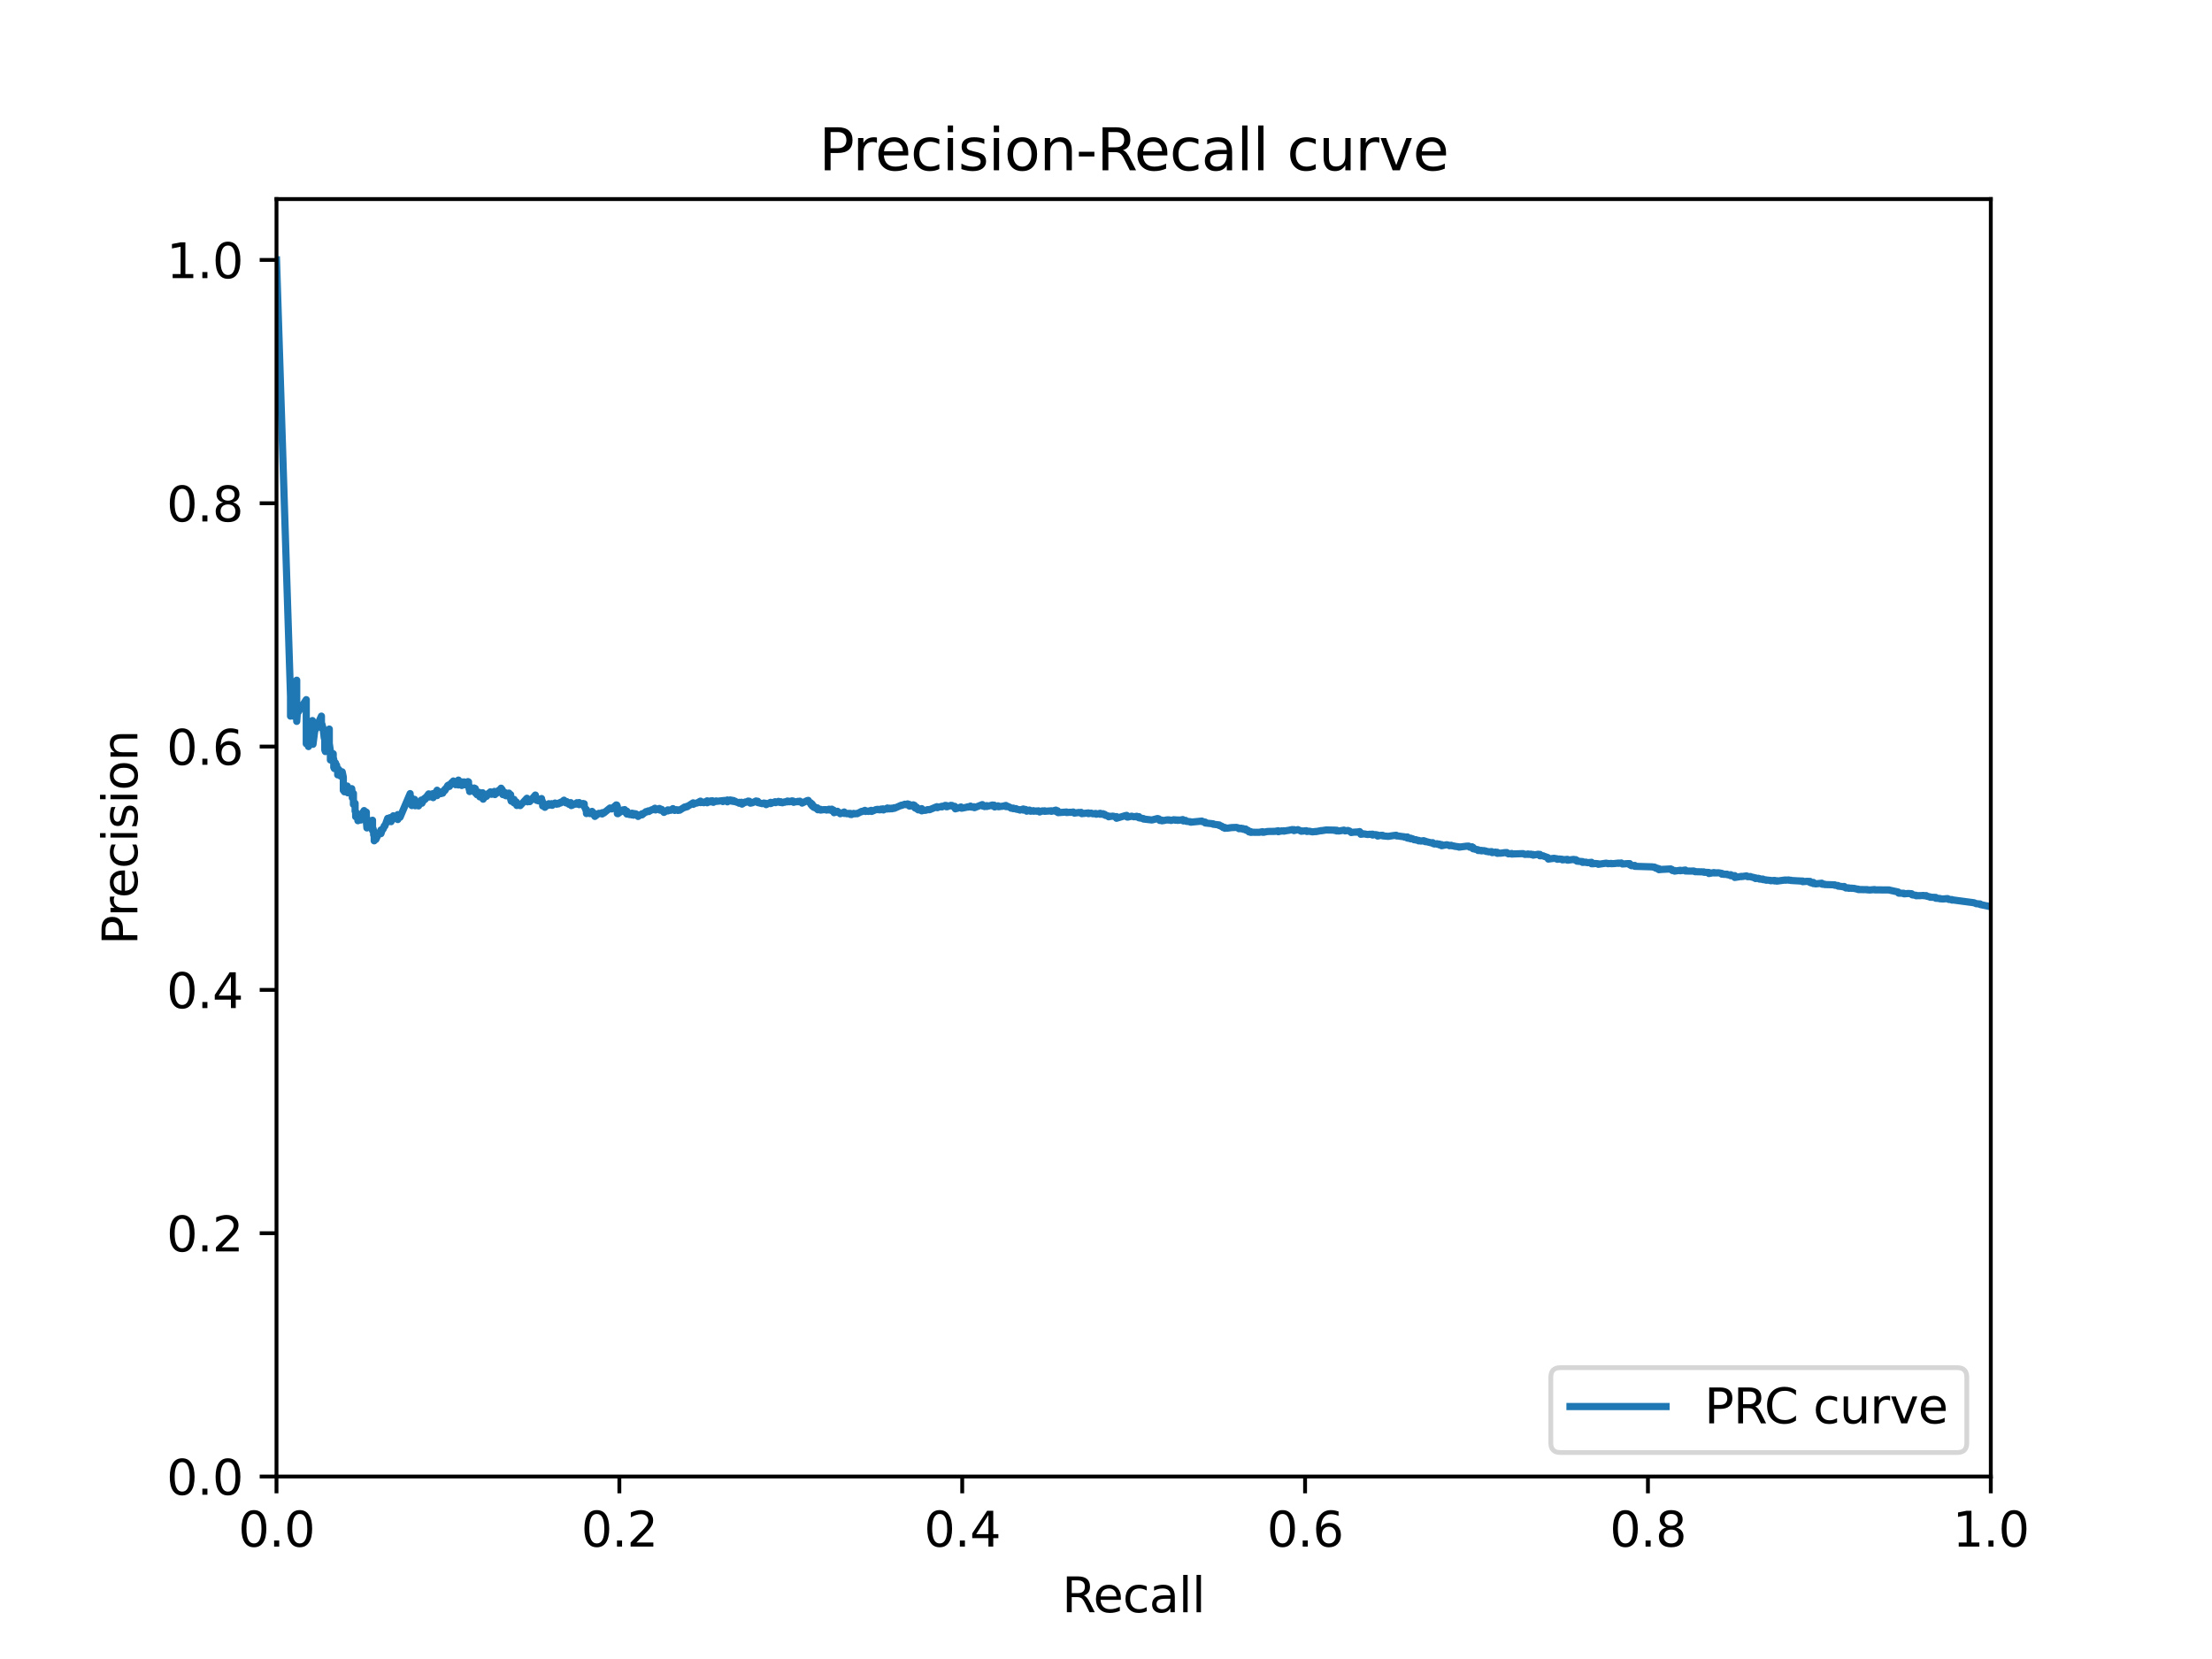<?xml version="1.0" encoding="utf-8" standalone="no"?>
<!DOCTYPE svg PUBLIC "-//W3C//DTD SVG 1.1//EN"
  "http://www.w3.org/Graphics/SVG/1.1/DTD/svg11.dtd">
<svg xmlns:xlink="http://www.w3.org/1999/xlink" width="460.8pt" height="345.6pt" viewBox="0 0 460.8 345.6" xmlns="http://www.w3.org/2000/svg" version="1.1">
 <defs>
  <style type="text/css">*{stroke-linejoin: round; stroke-linecap: butt}</style>
 </defs>
 <g id="figure_1">
  <g id="patch_1">
   <path d="M 0 345.6 
L 460.8 345.6 
L 460.8 0 
L 0 0 
z
" style="fill: #ffffff"/>
  </g>
  <g id="axes_1">
   <g id="patch_2">
    <path d="M 57.6 307.584 
L 414.72 307.584 
L 414.72 41.472 
L 57.6 41.472 
z
" style="fill: #ffffff"/>
   </g>
   <g id="matplotlib.axis_1">
    <g id="xtick_1">
     <g id="line2d_1">
      <defs>
       <path id="m7ebc0e9c77" d="M 0 0 
L 0 3.5 
" style="stroke: #000000; stroke-width: 0.8"/>
      </defs>
      <g>
       <use xlink:href="#m7ebc0e9c77" x="57.6" y="307.584" style="stroke: #000000; stroke-width: 0.8"/>
      </g>
     </g>
     <g id="text_1">
      <!-- 0.0 -->
      <g transform="translate(49.648 322.182) scale(0.1 -0.1)">
       <defs>
        <path id="DejaVuSans-30" d="M 2034 4250 
Q 1547 4250 1301 3770 
Q 1056 3291 1056 2328 
Q 1056 1369 1301 889 
Q 1547 409 2034 409 
Q 2525 409 2770 889 
Q 3016 1369 3016 2328 
Q 3016 3291 2770 3770 
Q 2525 4250 2034 4250 
z
M 2034 4750 
Q 2819 4750 3233 4129 
Q 3647 3509 3647 2328 
Q 3647 1150 3233 529 
Q 2819 -91 2034 -91 
Q 1250 -91 836 529 
Q 422 1150 422 2328 
Q 422 3509 836 4129 
Q 1250 4750 2034 4750 
z
" transform="scale(0.016)"/>
        <path id="DejaVuSans-2e" d="M 684 794 
L 1344 794 
L 1344 0 
L 684 0 
L 684 794 
z
" transform="scale(0.016)"/>
       </defs>
       <use xlink:href="#DejaVuSans-30"/>
       <use xlink:href="#DejaVuSans-2e" x="63.623"/>
       <use xlink:href="#DejaVuSans-30" x="95.41"/>
      </g>
     </g>
    </g>
    <g id="xtick_2">
     <g id="line2d_2">
      <g>
       <use xlink:href="#m7ebc0e9c77" x="129.024" y="307.584" style="stroke: #000000; stroke-width: 0.8"/>
      </g>
     </g>
     <g id="text_2">
      <!-- 0.2 -->
      <g transform="translate(121.072 322.182) scale(0.1 -0.1)">
       <defs>
        <path id="DejaVuSans-32" d="M 1228 531 
L 3431 531 
L 3431 0 
L 469 0 
L 469 531 
Q 828 903 1448 1529 
Q 2069 2156 2228 2338 
Q 2531 2678 2651 2914 
Q 2772 3150 2772 3378 
Q 2772 3750 2511 3984 
Q 2250 4219 1831 4219 
Q 1534 4219 1204 4116 
Q 875 4013 500 3803 
L 500 4441 
Q 881 4594 1212 4672 
Q 1544 4750 1819 4750 
Q 2544 4750 2975 4387 
Q 3406 4025 3406 3419 
Q 3406 3131 3298 2873 
Q 3191 2616 2906 2266 
Q 2828 2175 2409 1742 
Q 1991 1309 1228 531 
z
" transform="scale(0.016)"/>
       </defs>
       <use xlink:href="#DejaVuSans-30"/>
       <use xlink:href="#DejaVuSans-2e" x="63.623"/>
       <use xlink:href="#DejaVuSans-32" x="95.41"/>
      </g>
     </g>
    </g>
    <g id="xtick_3">
     <g id="line2d_3">
      <g>
       <use xlink:href="#m7ebc0e9c77" x="200.448" y="307.584" style="stroke: #000000; stroke-width: 0.8"/>
      </g>
     </g>
     <g id="text_3">
      <!-- 0.4 -->
      <g transform="translate(192.496 322.182) scale(0.1 -0.1)">
       <defs>
        <path id="DejaVuSans-34" d="M 2419 4116 
L 825 1625 
L 2419 1625 
L 2419 4116 
z
M 2253 4666 
L 3047 4666 
L 3047 1625 
L 3713 1625 
L 3713 1100 
L 3047 1100 
L 3047 0 
L 2419 0 
L 2419 1100 
L 313 1100 
L 313 1709 
L 2253 4666 
z
" transform="scale(0.016)"/>
       </defs>
       <use xlink:href="#DejaVuSans-30"/>
       <use xlink:href="#DejaVuSans-2e" x="63.623"/>
       <use xlink:href="#DejaVuSans-34" x="95.41"/>
      </g>
     </g>
    </g>
    <g id="xtick_4">
     <g id="line2d_4">
      <g>
       <use xlink:href="#m7ebc0e9c77" x="271.872" y="307.584" style="stroke: #000000; stroke-width: 0.8"/>
      </g>
     </g>
     <g id="text_4">
      <!-- 0.6 -->
      <g transform="translate(263.92 322.182) scale(0.1 -0.1)">
       <defs>
        <path id="DejaVuSans-36" d="M 2113 2584 
Q 1688 2584 1439 2293 
Q 1191 2003 1191 1497 
Q 1191 994 1439 701 
Q 1688 409 2113 409 
Q 2538 409 2786 701 
Q 3034 994 3034 1497 
Q 3034 2003 2786 2293 
Q 2538 2584 2113 2584 
z
M 3366 4563 
L 3366 3988 
Q 3128 4100 2886 4159 
Q 2644 4219 2406 4219 
Q 1781 4219 1451 3797 
Q 1122 3375 1075 2522 
Q 1259 2794 1537 2939 
Q 1816 3084 2150 3084 
Q 2853 3084 3261 2657 
Q 3669 2231 3669 1497 
Q 3669 778 3244 343 
Q 2819 -91 2113 -91 
Q 1303 -91 875 529 
Q 447 1150 447 2328 
Q 447 3434 972 4092 
Q 1497 4750 2381 4750 
Q 2619 4750 2861 4703 
Q 3103 4656 3366 4563 
z
" transform="scale(0.016)"/>
       </defs>
       <use xlink:href="#DejaVuSans-30"/>
       <use xlink:href="#DejaVuSans-2e" x="63.623"/>
       <use xlink:href="#DejaVuSans-36" x="95.41"/>
      </g>
     </g>
    </g>
    <g id="xtick_5">
     <g id="line2d_5">
      <g>
       <use xlink:href="#m7ebc0e9c77" x="343.296" y="307.584" style="stroke: #000000; stroke-width: 0.8"/>
      </g>
     </g>
     <g id="text_5">
      <!-- 0.8 -->
      <g transform="translate(335.344 322.182) scale(0.1 -0.1)">
       <defs>
        <path id="DejaVuSans-38" d="M 2034 2216 
Q 1584 2216 1326 1975 
Q 1069 1734 1069 1313 
Q 1069 891 1326 650 
Q 1584 409 2034 409 
Q 2484 409 2743 651 
Q 3003 894 3003 1313 
Q 3003 1734 2745 1975 
Q 2488 2216 2034 2216 
z
M 1403 2484 
Q 997 2584 770 2862 
Q 544 3141 544 3541 
Q 544 4100 942 4425 
Q 1341 4750 2034 4750 
Q 2731 4750 3128 4425 
Q 3525 4100 3525 3541 
Q 3525 3141 3298 2862 
Q 3072 2584 2669 2484 
Q 3125 2378 3379 2068 
Q 3634 1759 3634 1313 
Q 3634 634 3220 271 
Q 2806 -91 2034 -91 
Q 1263 -91 848 271 
Q 434 634 434 1313 
Q 434 1759 690 2068 
Q 947 2378 1403 2484 
z
M 1172 3481 
Q 1172 3119 1398 2916 
Q 1625 2713 2034 2713 
Q 2441 2713 2670 2916 
Q 2900 3119 2900 3481 
Q 2900 3844 2670 4047 
Q 2441 4250 2034 4250 
Q 1625 4250 1398 4047 
Q 1172 3844 1172 3481 
z
" transform="scale(0.016)"/>
       </defs>
       <use xlink:href="#DejaVuSans-30"/>
       <use xlink:href="#DejaVuSans-2e" x="63.623"/>
       <use xlink:href="#DejaVuSans-38" x="95.41"/>
      </g>
     </g>
    </g>
    <g id="xtick_6">
     <g id="line2d_6">
      <g>
       <use xlink:href="#m7ebc0e9c77" x="414.72" y="307.584" style="stroke: #000000; stroke-width: 0.8"/>
      </g>
     </g>
     <g id="text_6">
      <!-- 1.0 -->
      <g transform="translate(406.768 322.182) scale(0.1 -0.1)">
       <defs>
        <path id="DejaVuSans-31" d="M 794 531 
L 1825 531 
L 1825 4091 
L 703 3866 
L 703 4441 
L 1819 4666 
L 2450 4666 
L 2450 531 
L 3481 531 
L 3481 0 
L 794 0 
L 794 531 
z
" transform="scale(0.016)"/>
       </defs>
       <use xlink:href="#DejaVuSans-31"/>
       <use xlink:href="#DejaVuSans-2e" x="63.623"/>
       <use xlink:href="#DejaVuSans-30" x="95.41"/>
      </g>
     </g>
    </g>
    <g id="text_7">
     <!-- Recall -->
     <g transform="translate(221.243 335.861) scale(0.1 -0.1)">
      <defs>
       <path id="DejaVuSans-52" d="M 2841 2188 
Q 3044 2119 3236 1894 
Q 3428 1669 3622 1275 
L 4263 0 
L 3584 0 
L 2988 1197 
Q 2756 1666 2539 1819 
Q 2322 1972 1947 1972 
L 1259 1972 
L 1259 0 
L 628 0 
L 628 4666 
L 2053 4666 
Q 2853 4666 3247 4331 
Q 3641 3997 3641 3322 
Q 3641 2881 3436 2590 
Q 3231 2300 2841 2188 
z
M 1259 4147 
L 1259 2491 
L 2053 2491 
Q 2509 2491 2742 2702 
Q 2975 2913 2975 3322 
Q 2975 3731 2742 3939 
Q 2509 4147 2053 4147 
L 1259 4147 
z
" transform="scale(0.016)"/>
       <path id="DejaVuSans-65" d="M 3597 1894 
L 3597 1613 
L 953 1613 
Q 991 1019 1311 708 
Q 1631 397 2203 397 
Q 2534 397 2845 478 
Q 3156 559 3463 722 
L 3463 178 
Q 3153 47 2828 -22 
Q 2503 -91 2169 -91 
Q 1331 -91 842 396 
Q 353 884 353 1716 
Q 353 2575 817 3079 
Q 1281 3584 2069 3584 
Q 2775 3584 3186 3129 
Q 3597 2675 3597 1894 
z
M 3022 2063 
Q 3016 2534 2758 2815 
Q 2500 3097 2075 3097 
Q 1594 3097 1305 2825 
Q 1016 2553 972 2059 
L 3022 2063 
z
" transform="scale(0.016)"/>
       <path id="DejaVuSans-63" d="M 3122 3366 
L 3122 2828 
Q 2878 2963 2633 3030 
Q 2388 3097 2138 3097 
Q 1578 3097 1268 2742 
Q 959 2388 959 1747 
Q 959 1106 1268 751 
Q 1578 397 2138 397 
Q 2388 397 2633 464 
Q 2878 531 3122 666 
L 3122 134 
Q 2881 22 2623 -34 
Q 2366 -91 2075 -91 
Q 1284 -91 818 406 
Q 353 903 353 1747 
Q 353 2603 823 3093 
Q 1294 3584 2113 3584 
Q 2378 3584 2631 3529 
Q 2884 3475 3122 3366 
z
" transform="scale(0.016)"/>
       <path id="DejaVuSans-61" d="M 2194 1759 
Q 1497 1759 1228 1600 
Q 959 1441 959 1056 
Q 959 750 1161 570 
Q 1363 391 1709 391 
Q 2188 391 2477 730 
Q 2766 1069 2766 1631 
L 2766 1759 
L 2194 1759 
z
M 3341 1997 
L 3341 0 
L 2766 0 
L 2766 531 
Q 2569 213 2275 61 
Q 1981 -91 1556 -91 
Q 1019 -91 701 211 
Q 384 513 384 1019 
Q 384 1609 779 1909 
Q 1175 2209 1959 2209 
L 2766 2209 
L 2766 2266 
Q 2766 2663 2505 2880 
Q 2244 3097 1772 3097 
Q 1472 3097 1187 3025 
Q 903 2953 641 2809 
L 641 3341 
Q 956 3463 1253 3523 
Q 1550 3584 1831 3584 
Q 2591 3584 2966 3190 
Q 3341 2797 3341 1997 
z
" transform="scale(0.016)"/>
       <path id="DejaVuSans-6c" d="M 603 4863 
L 1178 4863 
L 1178 0 
L 603 0 
L 603 4863 
z
" transform="scale(0.016)"/>
      </defs>
      <use xlink:href="#DejaVuSans-52"/>
      <use xlink:href="#DejaVuSans-65" x="64.982"/>
      <use xlink:href="#DejaVuSans-63" x="126.506"/>
      <use xlink:href="#DejaVuSans-61" x="181.486"/>
      <use xlink:href="#DejaVuSans-6c" x="242.766"/>
      <use xlink:href="#DejaVuSans-6c" x="270.549"/>
     </g>
    </g>
   </g>
   <g id="matplotlib.axis_2">
    <g id="ytick_1">
     <g id="line2d_7">
      <defs>
       <path id="m3db3c676d7" d="M 0 0 
L -3.5 0 
" style="stroke: #000000; stroke-width: 0.8"/>
      </defs>
      <g>
       <use xlink:href="#m3db3c676d7" x="57.6" y="307.584" style="stroke: #000000; stroke-width: 0.8"/>
      </g>
     </g>
     <g id="text_8">
      <!-- 0.0 -->
      <g transform="translate(34.697 311.383) scale(0.1 -0.1)">
       <use xlink:href="#DejaVuSans-30"/>
       <use xlink:href="#DejaVuSans-2e" x="63.623"/>
       <use xlink:href="#DejaVuSans-30" x="95.41"/>
      </g>
     </g>
    </g>
    <g id="ytick_2">
     <g id="line2d_8">
      <g>
       <use xlink:href="#m3db3c676d7" x="57.6" y="256.896" style="stroke: #000000; stroke-width: 0.8"/>
      </g>
     </g>
     <g id="text_9">
      <!-- 0.2 -->
      <g transform="translate(34.697 260.695) scale(0.1 -0.1)">
       <use xlink:href="#DejaVuSans-30"/>
       <use xlink:href="#DejaVuSans-2e" x="63.623"/>
       <use xlink:href="#DejaVuSans-32" x="95.41"/>
      </g>
     </g>
    </g>
    <g id="ytick_3">
     <g id="line2d_9">
      <g>
       <use xlink:href="#m3db3c676d7" x="57.6" y="206.208" style="stroke: #000000; stroke-width: 0.8"/>
      </g>
     </g>
     <g id="text_10">
      <!-- 0.4 -->
      <g transform="translate(34.697 210.007) scale(0.1 -0.1)">
       <use xlink:href="#DejaVuSans-30"/>
       <use xlink:href="#DejaVuSans-2e" x="63.623"/>
       <use xlink:href="#DejaVuSans-34" x="95.41"/>
      </g>
     </g>
    </g>
    <g id="ytick_4">
     <g id="line2d_10">
      <g>
       <use xlink:href="#m3db3c676d7" x="57.6" y="155.52" style="stroke: #000000; stroke-width: 0.8"/>
      </g>
     </g>
     <g id="text_11">
      <!-- 0.6 -->
      <g transform="translate(34.697 159.319) scale(0.1 -0.1)">
       <use xlink:href="#DejaVuSans-30"/>
       <use xlink:href="#DejaVuSans-2e" x="63.623"/>
       <use xlink:href="#DejaVuSans-36" x="95.41"/>
      </g>
     </g>
    </g>
    <g id="ytick_5">
     <g id="line2d_11">
      <g>
       <use xlink:href="#m3db3c676d7" x="57.6" y="104.832" style="stroke: #000000; stroke-width: 0.8"/>
      </g>
     </g>
     <g id="text_12">
      <!-- 0.8 -->
      <g transform="translate(34.697 108.631) scale(0.1 -0.1)">
       <use xlink:href="#DejaVuSans-30"/>
       <use xlink:href="#DejaVuSans-2e" x="63.623"/>
       <use xlink:href="#DejaVuSans-38" x="95.41"/>
      </g>
     </g>
    </g>
    <g id="ytick_6">
     <g id="line2d_12">
      <g>
       <use xlink:href="#m3db3c676d7" x="57.6" y="54.144" style="stroke: #000000; stroke-width: 0.8"/>
      </g>
     </g>
     <g id="text_13">
      <!-- 1.0 -->
      <g transform="translate(34.697 57.943) scale(0.1 -0.1)">
       <use xlink:href="#DejaVuSans-31"/>
       <use xlink:href="#DejaVuSans-2e" x="63.623"/>
       <use xlink:href="#DejaVuSans-30" x="95.41"/>
      </g>
     </g>
    </g>
    <g id="text_14">
     <!-- Precision -->
     <g transform="translate(28.617 196.835) rotate(-90) scale(0.1 -0.1)">
      <defs>
       <path id="DejaVuSans-50" d="M 1259 4147 
L 1259 2394 
L 2053 2394 
Q 2494 2394 2734 2622 
Q 2975 2850 2975 3272 
Q 2975 3691 2734 3919 
Q 2494 4147 2053 4147 
L 1259 4147 
z
M 628 4666 
L 2053 4666 
Q 2838 4666 3239 4311 
Q 3641 3956 3641 3272 
Q 3641 2581 3239 2228 
Q 2838 1875 2053 1875 
L 1259 1875 
L 1259 0 
L 628 0 
L 628 4666 
z
" transform="scale(0.016)"/>
       <path id="DejaVuSans-72" d="M 2631 2963 
Q 2534 3019 2420 3045 
Q 2306 3072 2169 3072 
Q 1681 3072 1420 2755 
Q 1159 2438 1159 1844 
L 1159 0 
L 581 0 
L 581 3500 
L 1159 3500 
L 1159 2956 
Q 1341 3275 1631 3429 
Q 1922 3584 2338 3584 
Q 2397 3584 2469 3576 
Q 2541 3569 2628 3553 
L 2631 2963 
z
" transform="scale(0.016)"/>
       <path id="DejaVuSans-69" d="M 603 3500 
L 1178 3500 
L 1178 0 
L 603 0 
L 603 3500 
z
M 603 4863 
L 1178 4863 
L 1178 4134 
L 603 4134 
L 603 4863 
z
" transform="scale(0.016)"/>
       <path id="DejaVuSans-73" d="M 2834 3397 
L 2834 2853 
Q 2591 2978 2328 3040 
Q 2066 3103 1784 3103 
Q 1356 3103 1142 2972 
Q 928 2841 928 2578 
Q 928 2378 1081 2264 
Q 1234 2150 1697 2047 
L 1894 2003 
Q 2506 1872 2764 1633 
Q 3022 1394 3022 966 
Q 3022 478 2636 193 
Q 2250 -91 1575 -91 
Q 1294 -91 989 -36 
Q 684 19 347 128 
L 347 722 
Q 666 556 975 473 
Q 1284 391 1588 391 
Q 1994 391 2212 530 
Q 2431 669 2431 922 
Q 2431 1156 2273 1281 
Q 2116 1406 1581 1522 
L 1381 1569 
Q 847 1681 609 1914 
Q 372 2147 372 2553 
Q 372 3047 722 3315 
Q 1072 3584 1716 3584 
Q 2034 3584 2315 3537 
Q 2597 3491 2834 3397 
z
" transform="scale(0.016)"/>
       <path id="DejaVuSans-6f" d="M 1959 3097 
Q 1497 3097 1228 2736 
Q 959 2375 959 1747 
Q 959 1119 1226 758 
Q 1494 397 1959 397 
Q 2419 397 2687 759 
Q 2956 1122 2956 1747 
Q 2956 2369 2687 2733 
Q 2419 3097 1959 3097 
z
M 1959 3584 
Q 2709 3584 3137 3096 
Q 3566 2609 3566 1747 
Q 3566 888 3137 398 
Q 2709 -91 1959 -91 
Q 1206 -91 779 398 
Q 353 888 353 1747 
Q 353 2609 779 3096 
Q 1206 3584 1959 3584 
z
" transform="scale(0.016)"/>
       <path id="DejaVuSans-6e" d="M 3513 2113 
L 3513 0 
L 2938 0 
L 2938 2094 
Q 2938 2591 2744 2837 
Q 2550 3084 2163 3084 
Q 1697 3084 1428 2787 
Q 1159 2491 1159 1978 
L 1159 0 
L 581 0 
L 581 3500 
L 1159 3500 
L 1159 2956 
Q 1366 3272 1645 3428 
Q 1925 3584 2291 3584 
Q 2894 3584 3203 3211 
Q 3513 2838 3513 2113 
z
" transform="scale(0.016)"/>
      </defs>
      <use xlink:href="#DejaVuSans-50"/>
      <use xlink:href="#DejaVuSans-72" x="58.553"/>
      <use xlink:href="#DejaVuSans-65" x="97.416"/>
      <use xlink:href="#DejaVuSans-63" x="158.939"/>
      <use xlink:href="#DejaVuSans-69" x="213.92"/>
      <use xlink:href="#DejaVuSans-73" x="241.703"/>
      <use xlink:href="#DejaVuSans-69" x="293.803"/>
      <use xlink:href="#DejaVuSans-6f" x="321.586"/>
      <use xlink:href="#DejaVuSans-6e" x="382.768"/>
     </g>
    </g>
   </g>
   <g id="line2d_13">
    <path d="M 414.72 188.892 
L 412.498 188.424 
L 412.498 188.313 
L 411.679 188.256 
L 411.679 188.237 
L 411.211 188.06 
L 406.883 187.481 
L 406.649 187.504 
L 406.649 187.408 
L 405.947 187.363 
L 405.947 187.325 
L 405.947 187.306 
L 405.713 187.195 
L 404.777 187.269 
L 404.075 187.223 
L 404.075 187.185 
L 404.075 187.165 
L 403.257 187.122 
L 403.257 187.102 
L 403.257 186.947 
L 402.087 186.908 
L 402.087 186.869 
L 402.087 186.849 
L 401.268 186.667 
L 401.268 186.569 
L 400.8 186.596 
L 400.683 186.539 
L 399.864 186.591 
L 399.864 186.571 
L 399.163 186.602 
L 399.163 186.503 
L 398.461 186.435 
L 398.461 186.395 
L 398.344 186.417 
L 398.344 186.317 
L 398.344 186.278 
L 398.227 186.299 
L 398.227 186.2 
L 398.227 186.18 
L 397.525 186.13 
L 396.706 186.202 
L 396.706 186.182 
L 396.706 186.162 
L 396.589 186.184 
L 396.589 186.084 
L 395.536 186.059 
L 395.536 186.039 
L 395.419 185.859 
L 395.419 185.818 
L 393.548 185.416 
L 393.548 185.395 
L 390.506 185.373 
L 390.506 185.331 
L 390.506 185.311 
L 389.454 185.407 
L 389.454 185.387 
L 388.986 185.372 
L 388.986 185.33 
L 387.114 185.313 
L 387.114 185.25 
L 387.114 185.229 
L 386.763 185.192 
L 386.178 185.052 
L 385.711 185.057 
L 385.711 185.036 
L 385.711 185.015 
L 385.126 185.044 
L 385.126 185.022 
L 385.126 184.959 
L 384.541 184.987 
L 384.541 184.966 
L 384.541 184.881 
L 384.19 184.821 
L 384.19 184.779 
L 384.19 184.672 
L 383.722 184.699 
L 383.722 184.677 
L 382.903 184.601 
L 382.903 184.579 
L 382.903 184.472 
L 382.201 184.415 
L 382.201 184.372 
L 382.201 184.328 
L 380.096 184.263 
L 380.096 184.242 
L 380.096 184.198 
L 379.628 184.203 
L 379.628 184.181 
L 379.628 184.137 
L 379.511 184.16 
L 379.511 184.051 
L 379.511 183.985 
L 378.224 184.129 
L 378.224 184.064 
L 377.756 184.068 
L 377.756 184.046 
L 377.756 183.826 
L 377.288 183.918 
L 377.288 183.808 
L 377.055 183.832 
L 377.055 183.721 
L 377.055 183.61 
L 376.47 183.615 
L 376.47 183.593 
L 375.534 183.668 
L 375.534 183.534 
L 374.949 183.539 
L 374.949 183.516 
L 374.481 183.498 
L 373.077 183.419 
L 373.077 183.374 
L 372.61 183.355 
L 372.61 183.31 
L 371.908 183.36 
L 371.908 183.338 
L 371.908 183.315 
L 370.153 183.556 
L 370.153 183.465 
L 369.685 183.515 
L 369.685 183.469 
L 369.685 183.401 
L 368.866 183.476 
L 368.866 183.407 
L 368.165 183.344 
L 367.931 183.369 
L 367.931 183.3 
L 367.229 183.236 
L 367.229 183.213 
L 367.229 183.121 
L 366.761 183.147 
L 366.761 183.124 
L 366.761 183.101 
L 366.527 183.126 
L 366.527 183.057 
L 366.527 183.033 
L 366.293 183.012 
L 366.293 182.989 
L 366.293 182.965 
L 365.708 183.016 
L 365.708 182.993 
L 365.708 182.876 
L 365.474 182.901 
L 365.474 182.831 
L 364.655 182.649 
L 364.655 182.602 
L 364.07 182.629 
L 364.07 182.558 
L 363.837 182.536 
L 363.837 182.512 
L 363.837 182.465 
L 362.784 182.612 
L 362.784 182.565 
L 362.199 182.663 
L 361.38 182.786 
L 361.38 182.739 
L 361.38 182.406 
L 360.795 182.433 
L 360.795 182.409 
L 360.561 182.434 
L 360.561 182.387 
L 360.561 182.219 
L 360.093 182.269 
L 360.093 182.221 
L 359.742 182.199 
L 359.742 182.127 
L 359.742 182.103 
L 359.158 182.153 
L 359.158 182.129 
L 359.158 182.081 
L 358.69 182.107 
L 358.69 182.083 
L 358.69 181.938 
L 357.988 181.819 
L 357.403 181.845 
L 357.403 181.821 
L 357.052 181.846 
L 357.052 181.798 
L 357.052 181.773 
L 355.999 181.972 
L 355.999 181.899 
L 355.999 181.752 
L 354.947 181.706 
L 354.947 181.657 
L 354.947 181.632 
L 353.075 181.587 
L 353.075 181.538 
L 352.841 181.439 
L 352.256 181.465 
L 351.086 181.442 
L 351.086 181.367 
L 351.086 181.242 
L 350.034 181.394 
L 350.034 181.369 
L 350.034 181.293 
L 349.332 181.395 
L 348.864 181.472 
L 348.864 181.396 
L 348.864 181.346 
L 348.396 181.346 
L 348.396 181.27 
L 348.279 181.271 
L 348.279 181.169 
L 348.279 181.118 
L 348.045 181.119 
L 348.045 181.068 
L 348.045 181.017 
L 346.057 181.12 
L 345.589 181.172 
L 345.589 181.146 
L 345.589 180.967 
L 345.238 180.967 
L 345.238 180.941 
L 345.238 180.864 
L 344.887 180.838 
L 344.887 180.735 
L 344.77 180.761 
L 344.77 180.735 
L 344.653 180.631 
L 344.185 180.605 
L 344.185 180.579 
L 340.559 180.47 
L 340.559 180.285 
L 339.857 180.337 
L 339.506 180.15 
L 339.506 179.91 
L 339.038 179.909 
L 338.687 179.934 
L 337.985 179.986 
L 337.985 179.905 
L 337.751 179.851 
L 337.751 179.77 
L 337.167 179.849 
L 337.167 179.795 
L 336.231 179.899 
L 335.646 179.924 
L 335.646 179.87 
L 334.944 179.922 
L 334.944 179.867 
L 334.593 179.839 
L 334.593 179.812 
L 333.306 179.998 
L 332.956 180.051 
L 332.956 179.942 
L 332.371 179.885 
L 331.786 179.938 
L 331.786 179.911 
L 331.786 179.883 
L 331.552 179.937 
L 331.552 179.828 
L 331.552 179.635 
L 330.733 179.714 
L 330.733 179.686 
L 330.382 179.657 
L 330.382 179.602 
L 329.68 179.654 
L 329.68 179.487 
L 328.511 179.397 
L 328.511 179.229 
L 328.277 179.256 
L 328.277 179.171 
L 328.277 179.087 
L 327.809 179.084 
L 327.809 179.027 
L 326.639 179.189 
L 326.639 179.161 
L 326.522 179.189 
L 326.522 179.075 
L 326.522 179.019 
L 325.703 179.098 
L 325.469 179.125 
L 325.469 179.068 
L 325.469 179.011 
L 324.884 178.95 
L 324.416 179.004 
L 324.416 178.975 
L 324.416 178.918 
L 323.715 178.798 
L 322.545 178.962 
L 322.545 178.846 
L 322.545 178.731 
L 322.428 178.759 
L 322.428 178.701 
L 322.428 178.643 
L 321.492 178.314 
L 321.492 178.285 
L 321.258 178.253 
L 320.79 178.278 
L 320.79 178.219 
L 320.79 177.984 
L 320.439 178.039 
L 320.439 177.98 
L 320.439 177.951 
L 319.387 178.146 
L 319.387 177.998 
L 318.919 178.022 
L 318.919 177.933 
L 318.334 177.986 
L 318.334 177.897 
L 317.866 177.981 
L 317.632 177.978 
L 317.632 177.948 
L 317.281 177.855 
L 317.281 177.825 
L 315.293 177.891 
L 314.942 177.917 
L 314.942 177.826 
L 314.942 177.796 
L 314.24 177.879 
L 314.24 177.818 
L 313.889 177.723 
L 313.889 177.601 
L 313.421 177.625 
L 312.836 177.709 
L 312.485 177.735 
L 312.251 177.733 
L 311.9 177.759 
L 311.9 177.728 
L 311.9 177.544 
L 311.549 177.601 
L 311.549 177.57 
L 311.549 177.509 
L 310.848 177.622 
L 310.848 177.592 
L 310.848 177.53 
L 310.731 177.436 
L 310.731 177.405 
L 310.146 177.459 
L 310.146 177.428 
L 309.561 177.357 
L 309.561 177.295 
L 309.093 177.195 
L 308.625 177.25 
L 308.625 177.188 
L 308.625 177.157 
L 308.157 177.181 
L 308.157 177.149 
L 307.923 177.177 
L 307.923 177.115 
L 307.923 177.02 
L 307.338 176.916 
L 307.338 176.885 
L 306.87 176.814 
L 306.87 176.528 
L 306.637 176.46 
L 306.637 176.397 
L 306.169 176.484 
L 305.935 176.255 
L 305.467 176.279 
L 303.946 176.475 
L 303.946 176.443 
L 303.946 176.411 
L 303.01 176.296 
L 303.01 176.263 
L 302.308 176.152 
L 302.308 176.087 
L 301.958 176.178 
L 301.958 176.112 
L 301.373 175.97 
L 300.32 176.178 
L 300.32 175.947 
L 299.852 176.004 
L 299.852 175.971 
L 299.852 175.838 
L 299.384 175.861 
L 299.384 175.828 
L 299.384 175.762 
L 298.799 175.816 
L 298.799 175.782 
L 298.565 175.744 
L 298.565 175.644 
L 298.448 175.675 
L 298.448 175.641 
L 298.448 175.541 
L 298.097 175.567 
L 297.045 175.307 
L 296.928 175.338 
L 296.928 175.236 
L 296.577 175.228 
L 296.577 175.194 
L 296.577 175.126 
L 295.992 175.213 
L 295.992 175.179 
L 295.641 175.137 
L 295.524 175.168 
L 295.524 175.066 
L 294.939 174.982 
L 294.939 174.914 
L 294.588 174.939 
L 294.588 174.905 
L 294.237 174.723 
L 293.886 174.748 
L 293.886 174.714 
L 293.886 174.61 
L 293.419 174.632 
L 293.419 174.597 
L 293.185 174.591 
L 293.185 174.556 
L 293.185 174.348 
L 292.6 174.4 
L 292.6 174.331 
L 291.547 174.195 
L 291.313 174.152 
L 290.962 174.142 
L 290.962 174.071 
L 290.845 174.103 
L 290.845 173.997 
L 290.143 174.081 
L 289.207 174.23 
L 288.038 174.123 
L 288.038 174.016 
L 287.687 174.005 
L 286.985 174.162 
L 286.985 174.055 
L 286.985 173.947 
L 286.517 173.86 
L 285.932 173.95 
L 285.932 173.913 
L 285.932 173.769 
L 285.347 173.822 
L 285.347 173.786 
L 284.879 173.843 
L 284.178 173.711 
L 283.476 173.797 
L 283.476 173.467 
L 283.242 173.348 
L 283.242 173.238 
L 282.54 173.361 
L 282.54 173.324 
L 281.838 173.373 
L 281.487 173.435 
L 281.487 173.398 
L 281.136 173.162 
L 281.136 173.124 
L 280.785 172.999 
L 280.201 173.09 
L 280.201 173.015 
L 279.967 173.006 
L 279.967 172.968 
L 279.967 172.931 
L 278.914 173.117 
L 278.914 173.08 
L 278.446 173.1 
L 278.446 172.948 
L 278.095 173.011 
L 278.095 172.935 
L 276.223 172.901 
L 275.288 173.057 
L 275.288 173.019 
L 274.118 173.243 
L 274.118 173.205 
L 273.416 173.294 
L 272.714 173.152 
L 272.246 173.212 
L 272.246 173.095 
L 272.129 173.13 
L 272.129 173.052 
L 271.311 173.137 
L 271.311 173.098 
L 271.077 173.167 
L 270.843 173.041 
L 270.375 172.826 
L 269.556 173.03 
L 269.556 172.99 
L 269.556 172.832 
L 269.205 172.897 
L 269.205 172.818 
L 268.386 172.984 
L 268.152 173.014 
L 267.45 173.145 
L 267.45 173.066 
L 266.983 173.127 
L 266.983 173.087 
L 266.281 173.259 
L 266.281 173.219 
L 266.281 173.059 
L 265.579 173.192 
L 264.643 173.196 
L 264.058 173.213 
L 263.707 173.28 
L 263.239 173.383 
L 263.239 173.302 
L 263.005 173.374 
L 263.005 173.293 
L 263.005 173.252 
L 262.304 173.387 
L 260.9 173.374 
L 260.549 173.401 
L 260.549 173.237 
L 260.198 173.305 
L 260.198 173.264 
L 260.198 173.14 
L 259.964 173.007 
L 259.964 172.966 
L 259.73 172.998 
L 259.73 172.956 
L 259.73 172.915 
L 259.496 172.905 
L 259.496 172.697 
L 259.028 172.76 
L 259.028 172.677 
L 258.911 172.714 
L 258.911 172.63 
L 258.911 172.589 
L 258.56 172.657 
L 258.56 172.615 
L 258.56 172.531 
L 258.093 172.636 
L 258.093 172.595 
L 258.093 172.511 
L 257.742 172.411 
L 257.625 172.363 
L 256.572 172.4 
L 256.104 172.464 
L 255.636 172.528 
L 255.402 172.475 
L 255.168 172.549 
L 255.168 172.464 
L 255.168 172.379 
L 254.817 172.405 
L 254.817 172.277 
L 254.466 172.175 
L 254.466 172.089 
L 253.998 171.98 
L 253.998 171.85 
L 252.712 171.699 
L 252.712 171.612 
L 251.074 171.439 
L 251.074 171.262 
L 250.372 171.135 
L 250.372 171.046 
L 248.033 171.277 
L 248.033 171.187 
L 247.097 171.09 
L 246.98 170.902 
L 246.512 171.012 
L 246.512 170.967 
L 246.512 170.921 
L 246.395 170.823 
L 246.395 170.731 
L 245.693 170.874 
L 245.693 170.828 
L 245.342 170.9 
L 245.342 170.854 
L 245.342 170.808 
L 244.875 170.873 
L 244.875 170.781 
L 244.524 170.807 
L 244.524 170.761 
L 243.939 170.912 
L 243.588 170.799 
L 243.354 170.831 
L 243.354 170.785 
L 243.003 170.811 
L 242.301 170.957 
L 242.301 170.91 
L 242.067 170.99 
L 242.067 170.896 
L 242.067 170.85 
L 241.599 170.916 
L 241.599 170.728 
L 241.365 170.714 
L 241.365 170.573 
L 241.131 170.606 
L 241.131 170.511 
L 239.962 170.819 
L 238.207 170.618 
L 238.207 170.522 
L 237.271 170.367 
L 237.271 170.125 
L 236.803 170.192 
L 236.803 170.046 
L 236.218 170.154 
L 235.751 170.026 
L 234.932 170.217 
L 234.932 170.168 
L 234.815 170.21 
L 234.815 170.111 
L 234.815 170.062 
L 234.698 169.956 
L 234.698 169.857 
L 234.347 169.932 
L 232.592 170.461 
L 232.592 170.113 
L 232.241 170.139 
L 231.89 170.015 
L 231.54 170.042 
L 231.072 170.111 
L 230.955 170.153 
L 230.955 170.103 
L 230.955 170.002 
L 230.253 169.853 
L 230.253 169.751 
L 230.136 169.642 
L 229.785 169.668 
L 229.785 169.515 
L 229.2 169.626 
L 229.2 169.421 
L 228.381 169.619 
L 228.381 169.516 
L 228.264 169.559 
L 228.264 169.456 
L 227.796 169.525 
L 227.562 169.508 
L 227.329 169.387 
L 226.744 169.5 
L 226.744 169.344 
L 225.34 169.502 
L 225.34 169.449 
L 225.34 169.344 
L 225.223 169.388 
L 225.223 169.283 
L 225.223 169.23 
L 224.755 169.3 
L 224.755 169.247 
L 224.287 169.318 
L 223.819 169.388 
L 223.819 169.335 
L 223.585 169.211 
L 223.585 169.158 
L 223.117 169.228 
L 222.884 169.21 
L 222.182 169.264 
L 222.182 169.21 
L 222.182 169.156 
L 221.831 169.183 
L 220.427 169.29 
L 220.427 169.181 
L 220.31 169.226 
L 220.31 169.118 
L 220.31 168.9 
L 219.959 169.035 
L 219.959 168.926 
L 219.959 168.762 
L 219.023 169.015 
L 219.023 168.905 
L 217.62 169.012 
L 217.62 168.902 
L 217.152 168.974 
L 217.152 168.919 
L 216.567 169.15 
L 216.567 169.038 
L 216.567 168.982 
L 216.333 168.963 
L 216.333 168.907 
L 215.982 168.99 
L 215.982 168.934 
L 215.631 168.962 
L 215.28 168.989 
L 215.28 168.876 
L 214.695 168.997 
L 214.695 168.884 
L 214.461 168.921 
L 214.461 168.864 
L 214.461 168.751 
L 213.877 168.986 
L 213.877 168.872 
L 213.877 168.815 
L 213.76 168.862 
L 213.76 168.748 
L 213.76 168.691 
L 213.643 168.624 
L 213.175 168.756 
L 213.175 168.698 
L 213.175 168.527 
L 212.473 168.753 
L 212.473 168.696 
L 211.771 168.577 
L 211.654 168.451 
L 211.303 168.478 
L 211.303 168.42 
L 211.069 168.457 
L 211.069 168.341 
L 210.835 168.378 
L 210.601 168.357 
L 210.601 168.298 
L 210.016 168.01 
L 209.782 168.047 
L 209.782 167.929 
L 209.549 168.025 
L 209.549 167.966 
L 209.549 167.788 
L 208.847 167.96 
L 208.496 167.986 
L 208.028 168.062 
L 208.028 168.002 
L 207.911 167.931 
L 207.911 167.871 
L 207.209 168.105 
L 207.209 168.045 
L 207.209 167.985 
L 207.092 167.913 
L 207.092 167.732 
L 206.741 167.88 
L 206.741 167.819 
L 206.741 167.698 
L 205.922 167.922 
L 205.688 167.96 
L 205.571 168.01 
L 205.571 167.949 
L 205.571 167.827 
L 205.104 168.026 
L 205.104 167.965 
L 205.104 167.843 
L 204.753 167.931 
L 204.753 167.809 
L 204.636 167.859 
L 204.636 167.797 
L 204.636 167.613 
L 202.998 168.254 
L 202.998 168.192 
L 202.998 168.13 
L 202.881 168.181 
L 202.881 168.119 
L 202.881 168.057 
L 202.53 168.147 
L 202.296 168.062 
L 202.179 168.113 
L 202.179 168.051 
L 202.179 167.926 
L 201.711 168.13 
L 201.711 168.067 
L 201.477 168.107 
L 201.36 168.158 
L 200.542 168.329 
L 200.308 168.369 
L 200.308 168.306 
L 200.191 168.232 
L 200.191 168.106 
L 199.372 168.404 
L 199.372 168.341 
L 199.021 168.497 
L 199.021 168.434 
L 199.021 168.18 
L 198.904 168.232 
L 198.904 167.978 
L 198.67 168.082 
L 198.67 168.018 
L 198.319 167.919 
L 198.319 167.791 
L 198.085 167.831 
L 198.085 167.767 
L 197.266 168.069 
L 197.266 168.005 
L 197.149 168.058 
L 197.149 167.799 
L 196.915 167.84 
L 196.915 167.775 
L 196.214 168.092 
L 196.214 168.027 
L 196.214 167.962 
L 195.746 168.109 
L 195.629 168.097 
L 195.278 168.257 
L 195.161 168.05 
L 193.64 168.682 
L 193.289 168.647 
L 192.821 168.798 
L 192.353 168.818 
L 192.003 168.916 
L 192.003 168.452 
L 191.301 168.714 
L 191.301 168.581 
L 191.184 168.636 
L 191.184 168.569 
L 191.184 168.369 
L 190.95 168.479 
L 190.95 168.143 
L 190.599 168.308 
L 190.599 168.241 
L 190.482 168.161 
L 190.482 167.755 
L 190.248 167.798 
L 190.248 167.661 
L 189.546 167.926 
L 189.429 167.913 
L 189.429 167.571 
L 189.195 167.613 
L 189.195 167.545 
L 189.078 167.6 
L 189.078 167.532 
L 189.078 167.463 
L 188.727 167.63 
L 188.727 167.561 
L 188.493 167.535 
L 187.791 167.803 
L 187.791 167.733 
L 186.271 168.401 
L 186.271 168.262 
L 185.803 168.49 
L 185.803 168.351 
L 185.335 168.51 
L 185.335 168.37 
L 184.867 168.531 
L 184.867 168.32 
L 184.048 168.725 
L 184.048 168.655 
L 184.048 168.584 
L 183.931 168.642 
L 183.931 168.572 
L 183.931 168.501 
L 183.58 168.676 
L 183.58 168.605 
L 183.58 168.534 
L 183.23 168.709 
L 182.996 168.613 
L 182.879 168.672 
L 182.879 168.601 
L 182.528 168.634 
L 181.592 169.035 
L 181.592 168.964 
L 181.475 169.023 
L 181.475 168.951 
L 181.475 168.808 
L 180.89 169.033 
L 180.89 168.961 
L 180.422 168.984 
L 180.305 169.044 
L 180.305 168.972 
L 180.305 168.899 
L 180.188 168.959 
L 180.188 168.887 
L 180.188 168.814 
L 179.486 169.102 
L 179.486 169.03 
L 178.551 169.514 
L 178.551 169.441 
L 178.317 169.49 
L 178.083 169.539 
L 177.849 169.442 
L 177.381 169.687 
L 177.381 169.613 
L 177.147 169.663 
L 177.147 169.589 
L 177.147 169.442 
L 176.562 169.455 
L 176.445 169.517 
L 176.445 169.443 
L 175.86 169.456 
L 175.86 169.157 
L 175.041 169.519 
L 175.041 169.369 
L 174.573 169.243 
L 174.573 169.092 
L 174.456 169.155 
L 174.456 169.079 
L 174.456 169.004 
L 173.755 169.306 
L 173.755 169.23 
L 173.638 169.141 
L 173.638 168.759 
L 173.287 168.872 
L 173.287 168.564 
L 172.936 168.755 
L 172.936 168.678 
L 172.936 168.601 
L 172.702 168.728 
L 172.702 168.651 
L 172.702 168.573 
L 172.234 168.752 
L 172.234 168.674 
L 172.117 168.738 
L 172.117 168.66 
L 171.532 168.67 
L 170.947 168.758 
L 170.947 168.601 
L 170.83 168.666 
L 170.83 168.587 
L 170.479 168.624 
L 170.362 168.689 
L 170.362 168.373 
L 170.245 168.438 
L 170.245 168.358 
L 170.245 168.279 
L 170.012 168.409 
L 170.012 168.33 
L 169.544 168.192 
L 169.544 167.951 
L 169.31 168.002 
L 169.31 167.921 
L 169.193 167.906 
L 169.193 167.502 
L 168.959 167.633 
L 168.959 167.552 
L 168.959 167.308 
L 168.842 167.374 
L 168.842 167.21 
L 168.725 167.276 
L 168.725 167.194 
L 168.374 166.817 
L 168.374 166.734 
L 168.14 166.784 
L 167.087 167.3 
L 167.087 167.134 
L 166.619 166.985 
L 166.619 166.901 
L 166.268 167.019 
L 166.268 166.935 
L 166.034 166.986 
L 165.8 167.037 
L 165.45 167.072 
L 165.333 167.14 
L 165.333 167.055 
L 165.333 166.971 
L 165.216 167.039 
L 165.216 166.869 
L 164.982 167.005 
L 164.982 166.92 
L 164.982 166.835 
L 164.514 167.023 
L 164.514 166.938 
L 164.28 166.904 
L 164.046 167.041 
L 164.046 166.956 
L 164.046 166.87 
L 163.461 167.129 
L 163.461 167.043 
L 162.993 167.234 
L 162.993 167.148 
L 162.759 167.2 
L 162.759 167.114 
L 162.642 167.184 
L 162.642 167.097 
L 162.642 167.01 
L 162.408 167.15 
L 162.408 167.063 
L 162.174 166.941 
L 161.589 167.205 
L 161.589 167.118 
L 161.472 167.188 
L 161.472 167.1 
L 161.472 167.013 
L 161.005 167.207 
L 160.537 167.403 
L 160.537 167.315 
L 160.537 167.139 
L 159.601 167.622 
L 159.601 167.534 
L 159.484 167.428 
L 159.484 167.339 
L 159.367 167.411 
L 159.133 167.287 
L 158.782 167.414 
L 157.846 167.184 
L 157.846 166.912 
L 157.495 167.04 
L 157.495 166.949 
L 157.495 166.857 
L 156.794 167.207 
L 156.326 167.32 
L 156.326 167.227 
L 156.326 167.135 
L 156.092 167.192 
L 156.092 166.914 
L 155.858 166.877 
L 155.273 167.158 
L 155.273 167.064 
L 154.571 167.516 
L 154.571 167.235 
L 154.454 167.311 
L 154.454 167.123 
L 153.986 167.332 
L 153.986 167.144 
L 153.752 167.201 
L 153.167 167.013 
L 153.167 166.918 
L 152.933 166.976 
L 152.933 166.88 
L 152.816 166.957 
L 152.816 166.861 
L 152.816 166.765 
L 152.582 166.919 
L 152.582 166.823 
L 152.582 166.726 
L 152.349 166.881 
L 152.349 166.784 
L 152.349 166.687 
L 152.115 166.842 
L 152.115 166.648 
L 151.53 167.037 
L 151.53 166.94 
L 151.53 166.647 
L 151.062 166.862 
L 150.945 166.745 
L 150.594 166.981 
L 150.594 166.784 
L 149.19 166.944 
L 149.19 166.844 
L 148.956 166.904 
L 148.605 167.145 
L 148.605 167.045 
L 148.371 167.005 
L 148.371 166.804 
L 148.02 167.047 
L 148.02 166.845 
L 147.319 167.231 
L 147.319 166.825 
L 146.617 167.214 
L 146.617 167.112 
L 146.383 167.175 
L 146.383 167.072 
L 146.149 167.134 
L 145.915 167.197 
L 145.915 166.888 
L 145.213 167.284 
L 144.862 167.327 
L 144.394 167.56 
L 144.394 167.246 
L 143.108 168.077 
L 143.108 167.972 
L 142.64 168.211 
L 142.64 168.106 
L 141.587 168.782 
L 141.587 168.676 
L 141.236 168.832 
L 141.236 168.726 
L 140.885 168.67 
L 140.534 168.828 
L 140.3 168.683 
L 140.3 168.575 
L 140.183 168.664 
L 140.183 168.556 
L 140.183 168.448 
L 139.715 168.805 
L 139.715 168.697 
L 139.481 168.767 
L 139.131 168.928 
L 139.131 168.71 
L 138.312 169.235 
L 138.312 169.015 
L 138.195 169.106 
L 137.844 168.607 
L 137.493 168.771 
L 137.376 168.64 
L 137.376 168.416 
L 136.557 168.727 
L 136.557 168.501 
L 136.44 168.594 
L 136.44 168.368 
L 135.855 168.721 
L 135.738 168.701 
L 135.153 169.059 
L 135.036 168.925 
L 134.569 169.191 
L 134.569 169.076 
L 133.75 169.748 
L 133.75 169.518 
L 132.931 170.082 
L 132.931 169.85 
L 132.814 169.947 
L 132.814 169.831 
L 132.814 169.714 
L 132.463 169.775 
L 132.463 169.54 
L 132.346 169.521 
L 131.995 169.817 
L 131.995 169.462 
L 131.644 169.76 
L 131.644 169.641 
L 131.644 169.404 
L 131.293 169.702 
L 131.059 169.663 
L 131.059 169.424 
L 130.825 169.504 
L 130.708 169.485 
L 130.591 169.585 
L 130.591 169.465 
L 130.591 168.981 
L 130.357 168.939 
L 130.124 169.141 
L 130.124 169.019 
L 130.124 168.651 
L 129.773 168.833 
L 129.773 168.71 
L 128.72 169.509 
L 128.603 169.489 
L 128.603 167.985 
L 128.486 167.962 
L 128.486 167.707 
L 128.369 167.683 
L 127.433 168.518 
L 127.433 168.39 
L 127.199 168.473 
L 127.082 168.321 
L 125.796 169.366 
L 125.796 169.236 
L 125.445 169.56 
L 125.445 169.431 
L 125.445 169.301 
L 125.094 169.496 
L 124.743 169.432 
L 123.924 170.072 
L 123.924 169.543 
L 123.69 169.765 
L 123.69 169.633 
L 123.69 169.366 
L 123.456 169.589 
L 123.456 169.456 
L 123.456 169.188 
L 123.339 169.165 
L 123.339 169.03 
L 122.871 169.479 
L 122.871 169.344 
L 122.871 169.209 
L 122.754 169.186 
L 122.403 169.389 
L 122.286 169.367 
L 122.169 169.48 
L 122.169 168.658 
L 122.052 168.771 
L 122.052 168.633 
L 121.701 168.001 
L 121.701 167.438 
L 121.468 167.667 
L 121.468 167.525 
L 121.468 167.383 
L 121.117 167.586 
L 121.117 167.444 
L 121 167.416 
L 120.649 167.621 
L 120.649 167.189 
L 120.181 167.511 
L 120.181 167.221 
L 119.713 167.546 
L 119.596 167.518 
L 119.245 167.728 
L 119.011 167.819 
L 119.011 167.525 
L 118.894 167.497 
L 118.894 167.201 
L 118.543 167.56 
L 118.309 167.205 
L 118.075 167.297 
L 118.075 166.996 
L 117.841 167.238 
L 117.841 167.087 
L 117.841 166.936 
L 117.607 167.028 
L 117.49 166.998 
L 117.49 166.692 
L 116.789 167.277 
L 116.789 167.123 
L 116.321 167.466 
L 116.321 167.312 
L 115.97 167.532 
L 115.619 167.287 
L 115.034 167.765 
L 115.034 167.608 
L 114.917 167.735 
L 114.917 167.578 
L 114.917 167.42 
L 114.566 167.646 
L 114.332 167.745 
L 114.332 167.426 
L 113.513 168.177 
L 113.513 167.533 
L 113.045 167.897 
L 113.045 167.08 
L 112.811 166.518 
L 112.811 166.352 
L 112.227 166.851 
L 112.227 166.683 
L 112.11 166.818 
L 112.11 166.65 
L 111.993 166.616 
L 111.759 166.716 
L 111.759 166.547 
L 111.642 166.513 
L 111.642 166.001 
L 111.525 166.136 
L 111.525 165.621 
L 110.355 166.992 
L 110.355 166.819 
L 110.355 166.645 
L 110.238 166.61 
L 109.887 167.029 
L 109.887 166.503 
L 109.77 166.644 
L 109.77 166.291 
L 108.366 167.822 
L 108.25 167.61 
L 108.133 167.755 
L 108.133 167.576 
L 108.016 167.721 
L 107.899 167.688 
L 107.899 167.508 
L 107.665 167.8 
L 107.665 167.258 
L 107.548 167.222 
L 107.548 167.04 
L 107.314 167.334 
L 107.314 167.151 
L 107.197 167.299 
L 107.08 167.263 
L 107.08 166.525 
L 106.729 166.97 
L 106.729 166.784 
L 106.612 166.933 
L 106.495 166.896 
L 106.378 166.483 
L 106.378 165.535 
L 106.144 165.835 
L 106.144 165.452 
L 106.027 165.217 
L 105.793 165.52 
L 105.793 165.326 
L 105.442 165.782 
L 105.442 165.588 
L 105.325 165.741 
L 105.325 165.155 
L 105.208 165.112 
L 104.974 165.419 
L 104.974 165.222 
L 104.74 165.531 
L 104.74 164.936 
L 104.623 165.09 
L 104.623 164.49 
L 104.389 164.398 
L 104.389 164.195 
L 103.921 164.821 
L 103.921 164.618 
L 103.454 165.251 
L 103.454 165.047 
L 103.103 165.526 
L 103.103 165.321 
L 102.986 165.482 
L 102.986 164.863 
L 102.752 165.185 
L 102.752 164.978 
L 102.401 165.465 
L 102.401 165.047 
L 102.167 165.374 
L 102.167 164.954 
L 101.816 165.447 
L 101.816 165.236 
L 101.348 165.9 
L 101.348 165.475 
L 100.646 166.486 
L 100.646 165.627 
L 100.529 165.145 
L 100.412 165.316 
L 99.944 166.002 
L 99.944 165.122 
L 99.827 165.295 
L 99.71 165.246 
L 99.71 165.024 
L 99.36 165.546 
L 99.36 165.323 
L 99.009 165.175 
L 99.009 164.265 
L 98.775 164.158 
L 98.658 164.335 
L 98.541 164.282 
L 98.307 164.639 
L 98.19 164.586 
L 98.19 164.353 
L 97.839 164.894 
L 97.839 164.19 
L 97.722 164.372 
L 97.722 163.66 
L 97.605 163.842 
L 97.605 162.882 
L 97.488 163.064 
L 97.488 162.822 
L 97.02 163.312 
L 96.903 163.496 
L 96.903 163.007 
L 96.786 163.192 
L 96.786 162.946 
L 96.669 162.885 
L 96.201 163.634 
L 96.201 162.886 
L 95.967 163.264 
L 95.967 163.013 
L 95.733 163.393 
L 95.499 163.523 
L 95.499 162.505 
L 94.915 163.471 
L 94.681 162.826 
L 94.564 163.023 
L 94.564 162.761 
L 94.447 162.958 
L 94.447 162.695 
L 94.096 163.29 
L 94.096 163.026 
L 93.628 163.828 
L 93.628 163.563 
L 93.511 163.765 
L 93.511 163.499 
L 93.277 163.638 
L 92.692 164.667 
L 92.692 164.398 
L 92.224 165.234 
L 92.224 164.964 
L 92.107 165.175 
L 92.107 164.903 
L 91.873 165.327 
L 91.756 164.993 
L 91.405 165.362 
L 91.405 165.086 
L 91.054 165.737 
L 91.054 164.618 
L 90.236 166.164 
L 90.236 165.311 
L 90.002 165.76 
L 89.885 165.699 
L 89.885 165.41 
L 89.651 165.864 
L 89.534 165.803 
L 89.417 166.032 
L 89.417 165.741 
L 89.3 165.971 
L 89.3 165.385 
L 88.832 166.018 
L 88.598 166.488 
L 88.598 166.191 
L 88.364 166.665 
L 88.364 166.366 
L 87.896 167.326 
L 87.896 167.025 
L 87.779 166.966 
L 87.779 166.663 
L 87.194 167.888 
L 87.077 167.525 
L 86.96 167.774 
L 86.96 167.466 
L 86.843 167.716 
L 86.843 167.096 
L 86.492 167.853 
L 86.492 167.54 
L 86.375 167.794 
L 86.375 166.529 
L 85.791 167.815 
L 85.791 166.524 
L 85.674 166.784 
L 85.674 166.129 
L 85.44 166.652 
L 85.44 165.323 
L 83.334 170.252 
L 83.217 170.199 
L 82.983 170.436 
L 82.866 170.726 
L 82.866 169.692 
L 82.515 170.572 
L 82.047 170.359 
L 82.047 170.002 
L 81.93 169.946 
L 81.463 171.168 
L 81.463 170.444 
L 81.346 170.388 
L 81.229 170.699 
L 81.229 170.332 
L 80.761 171.222 
L 80.761 170.477 
L 80.176 172.088 
L 80.059 172.039 
L 79.825 172.7 
L 79.708 172.654 
L 79.357 173.664 
L 79.357 172.899 
L 79.123 173.581 
L 78.889 173.497 
L 78.772 173.845 
L 78.304 174.865 
L 78.304 174.472 
L 78.187 174.83 
L 78.07 174.794 
L 77.953 175.156 
L 77.953 173.546 
L 77.836 173.91 
L 77.836 173.09 
L 77.719 172.625 
L 77.602 172.993 
L 77.602 170.87 
L 77.252 171.116 
L 77.135 171.492 
L 77.135 171.053 
L 76.901 171.813 
L 76.901 170.925 
L 76.433 172.472 
L 76.316 171.051 
L 76.316 169.187 
L 76.082 169.977 
L 76.082 169.503 
L 75.965 169.902 
L 75.965 169.424 
L 75.848 168.859 
L 75.731 169.263 
L 75.614 169.181 
L 75.146 170.836 
L 75.146 170.342 
L 75.029 170.266 
L 75.029 169.764 
L 74.912 169.683 
L 74.561 170.971 
L 74.561 169.948 
L 74.444 169.866 
L 74.21 170.223 
L 74.21 169.697 
L 74.093 170.142 
L 74.093 169.076 
L 73.976 168.984 
L 73.976 167.341 
L 73.742 167.123 
L 73.625 167.579 
L 73.625 165.284 
L 73.391 166.202 
L 73.391 165.616 
L 73.274 164.289 
L 73.04 164.618 
L 72.924 165.092 
L 72.807 164.955 
L 72.456 165.164 
L 72.456 164.531 
L 72.339 164.385 
L 72.339 163.74 
L 72.222 164.236 
L 71.988 164.588 
L 71.871 164.437 
L 71.754 164.95 
L 71.754 163.611 
L 71.52 164.649 
L 71.52 161.887 
L 71.286 160.79 
L 71.169 161.32 
L 70.935 161.664 
L 70.818 161.468 
L 70.818 160.719 
L 70.701 161.268 
L 70.584 161.064 
L 70.584 160.297 
L 70.35 161.42 
L 70.35 160.643 
L 70.116 159.398 
L 69.999 159.976 
L 69.882 159.744 
L 69.882 158.918 
L 69.648 160.102 
L 69.648 159.264 
L 69.531 159.865 
L 69.531 158.157 
L 69.414 157.891 
L 69.414 157.011 
L 68.946 157.684 
L 68.829 158.319 
L 68.829 156.464 
L 68.596 154.87 
L 68.596 151.876 
L 67.777 156.562 
L 67.66 156.224 
L 67.66 154.092 
L 67.543 153.71 
L 67.309 151.765 
L 67.075 150.877 
L 66.958 151.621 
L 66.958 149.184 
L 65.554 152.323 
L 65.203 155.051 
L 65.086 154.564 
L 65.086 150.107 
L 64.267 155.52 
L 64.267 152.25 
L 64.151 151.621 
L 63.8 154.944 
L 63.8 145.749 
L 61.928 148.647 
L 61.811 150.276 
L 61.811 141.696 
L 61.343 148.563 
L 61.109 149.184 
L 60.758 144.658 
L 60.524 149.184 
L 60.524 145.122 
L 57.6 54.144 
L 57.6 54.144 
" clip-path="url(#pf7382ccfab)" style="fill: none; stroke: #1f77b4; stroke-width: 1.5; stroke-linecap: square"/>
   </g>
   <g id="patch_3">
    <path d="M 57.6 307.584 
L 57.6 41.472 
" style="fill: none; stroke: #000000; stroke-width: 0.8; stroke-linejoin: miter; stroke-linecap: square"/>
   </g>
   <g id="patch_4">
    <path d="M 414.72 307.584 
L 414.72 41.472 
" style="fill: none; stroke: #000000; stroke-width: 0.8; stroke-linejoin: miter; stroke-linecap: square"/>
   </g>
   <g id="patch_5">
    <path d="M 57.6 307.584 
L 414.72 307.584 
" style="fill: none; stroke: #000000; stroke-width: 0.8; stroke-linejoin: miter; stroke-linecap: square"/>
   </g>
   <g id="patch_6">
    <path d="M 57.6 41.472 
L 414.72 41.472 
" style="fill: none; stroke: #000000; stroke-width: 0.8; stroke-linejoin: miter; stroke-linecap: square"/>
   </g>
   <g id="text_15">
    <!-- Precision-Recall curve -->
    <g transform="translate(170.608 35.472) scale(0.12 -0.12)">
     <defs>
      <path id="DejaVuSans-2d" d="M 313 2009 
L 1997 2009 
L 1997 1497 
L 313 1497 
L 313 2009 
z
" transform="scale(0.016)"/>
      <path id="DejaVuSans-20" transform="scale(0.016)"/>
      <path id="DejaVuSans-75" d="M 544 1381 
L 544 3500 
L 1119 3500 
L 1119 1403 
Q 1119 906 1312 657 
Q 1506 409 1894 409 
Q 2359 409 2629 706 
Q 2900 1003 2900 1516 
L 2900 3500 
L 3475 3500 
L 3475 0 
L 2900 0 
L 2900 538 
Q 2691 219 2414 64 
Q 2138 -91 1772 -91 
Q 1169 -91 856 284 
Q 544 659 544 1381 
z
M 1991 3584 
L 1991 3584 
z
" transform="scale(0.016)"/>
      <path id="DejaVuSans-76" d="M 191 3500 
L 800 3500 
L 1894 563 
L 2988 3500 
L 3597 3500 
L 2284 0 
L 1503 0 
L 191 3500 
z
" transform="scale(0.016)"/>
     </defs>
     <use xlink:href="#DejaVuSans-50"/>
     <use xlink:href="#DejaVuSans-72" x="58.553"/>
     <use xlink:href="#DejaVuSans-65" x="97.416"/>
     <use xlink:href="#DejaVuSans-63" x="158.939"/>
     <use xlink:href="#DejaVuSans-69" x="213.92"/>
     <use xlink:href="#DejaVuSans-73" x="241.703"/>
     <use xlink:href="#DejaVuSans-69" x="293.803"/>
     <use xlink:href="#DejaVuSans-6f" x="321.586"/>
     <use xlink:href="#DejaVuSans-6e" x="382.768"/>
     <use xlink:href="#DejaVuSans-2d" x="446.146"/>
     <use xlink:href="#DejaVuSans-52" x="482.23"/>
     <use xlink:href="#DejaVuSans-65" x="547.213"/>
     <use xlink:href="#DejaVuSans-63" x="608.736"/>
     <use xlink:href="#DejaVuSans-61" x="663.717"/>
     <use xlink:href="#DejaVuSans-6c" x="724.996"/>
     <use xlink:href="#DejaVuSans-6c" x="752.779"/>
     <use xlink:href="#DejaVuSans-20" x="780.562"/>
     <use xlink:href="#DejaVuSans-63" x="812.35"/>
     <use xlink:href="#DejaVuSans-75" x="867.33"/>
     <use xlink:href="#DejaVuSans-72" x="930.709"/>
     <use xlink:href="#DejaVuSans-76" x="971.822"/>
     <use xlink:href="#DejaVuSans-65" x="1031.002"/>
    </g>
   </g>
   <g id="legend_1">
    <g id="patch_7">
     <path d="M 325.062 302.584 
L 407.72 302.584 
Q 409.72 302.584 409.72 300.584 
L 409.72 286.906 
Q 409.72 284.906 407.72 284.906 
L 325.062 284.906 
Q 323.062 284.906 323.062 286.906 
L 323.062 300.584 
Q 323.062 302.584 325.062 302.584 
z
" style="fill: #ffffff; opacity: 0.8; stroke: #cccccc; stroke-linejoin: miter"/>
    </g>
    <g id="line2d_14">
     <path d="M 327.062 293.004 
L 337.062 293.004 
L 347.062 293.004 
" style="fill: none; stroke: #1f77b4; stroke-width: 1.5; stroke-linecap: square"/>
    </g>
    <g id="text_16">
     <!-- PRC curve -->
     <g transform="translate(355.062 296.504) scale(0.1 -0.1)">
      <defs>
       <path id="DejaVuSans-43" d="M 4122 4306 
L 4122 3641 
Q 3803 3938 3442 4084 
Q 3081 4231 2675 4231 
Q 1875 4231 1450 3742 
Q 1025 3253 1025 2328 
Q 1025 1406 1450 917 
Q 1875 428 2675 428 
Q 3081 428 3442 575 
Q 3803 722 4122 1019 
L 4122 359 
Q 3791 134 3420 21 
Q 3050 -91 2638 -91 
Q 1578 -91 968 557 
Q 359 1206 359 2328 
Q 359 3453 968 4101 
Q 1578 4750 2638 4750 
Q 3056 4750 3426 4639 
Q 3797 4528 4122 4306 
z
" transform="scale(0.016)"/>
      </defs>
      <use xlink:href="#DejaVuSans-50"/>
      <use xlink:href="#DejaVuSans-52" x="60.303"/>
      <use xlink:href="#DejaVuSans-43" x="124.785"/>
      <use xlink:href="#DejaVuSans-20" x="194.609"/>
      <use xlink:href="#DejaVuSans-63" x="226.396"/>
      <use xlink:href="#DejaVuSans-75" x="281.377"/>
      <use xlink:href="#DejaVuSans-72" x="344.756"/>
      <use xlink:href="#DejaVuSans-76" x="385.869"/>
      <use xlink:href="#DejaVuSans-65" x="445.049"/>
     </g>
    </g>
   </g>
  </g>
 </g>
 <defs>
  <clipPath id="pf7382ccfab">
   <rect x="57.6" y="41.472" width="357.12" height="266.112"/>
  </clipPath>
 </defs>
</svg>
